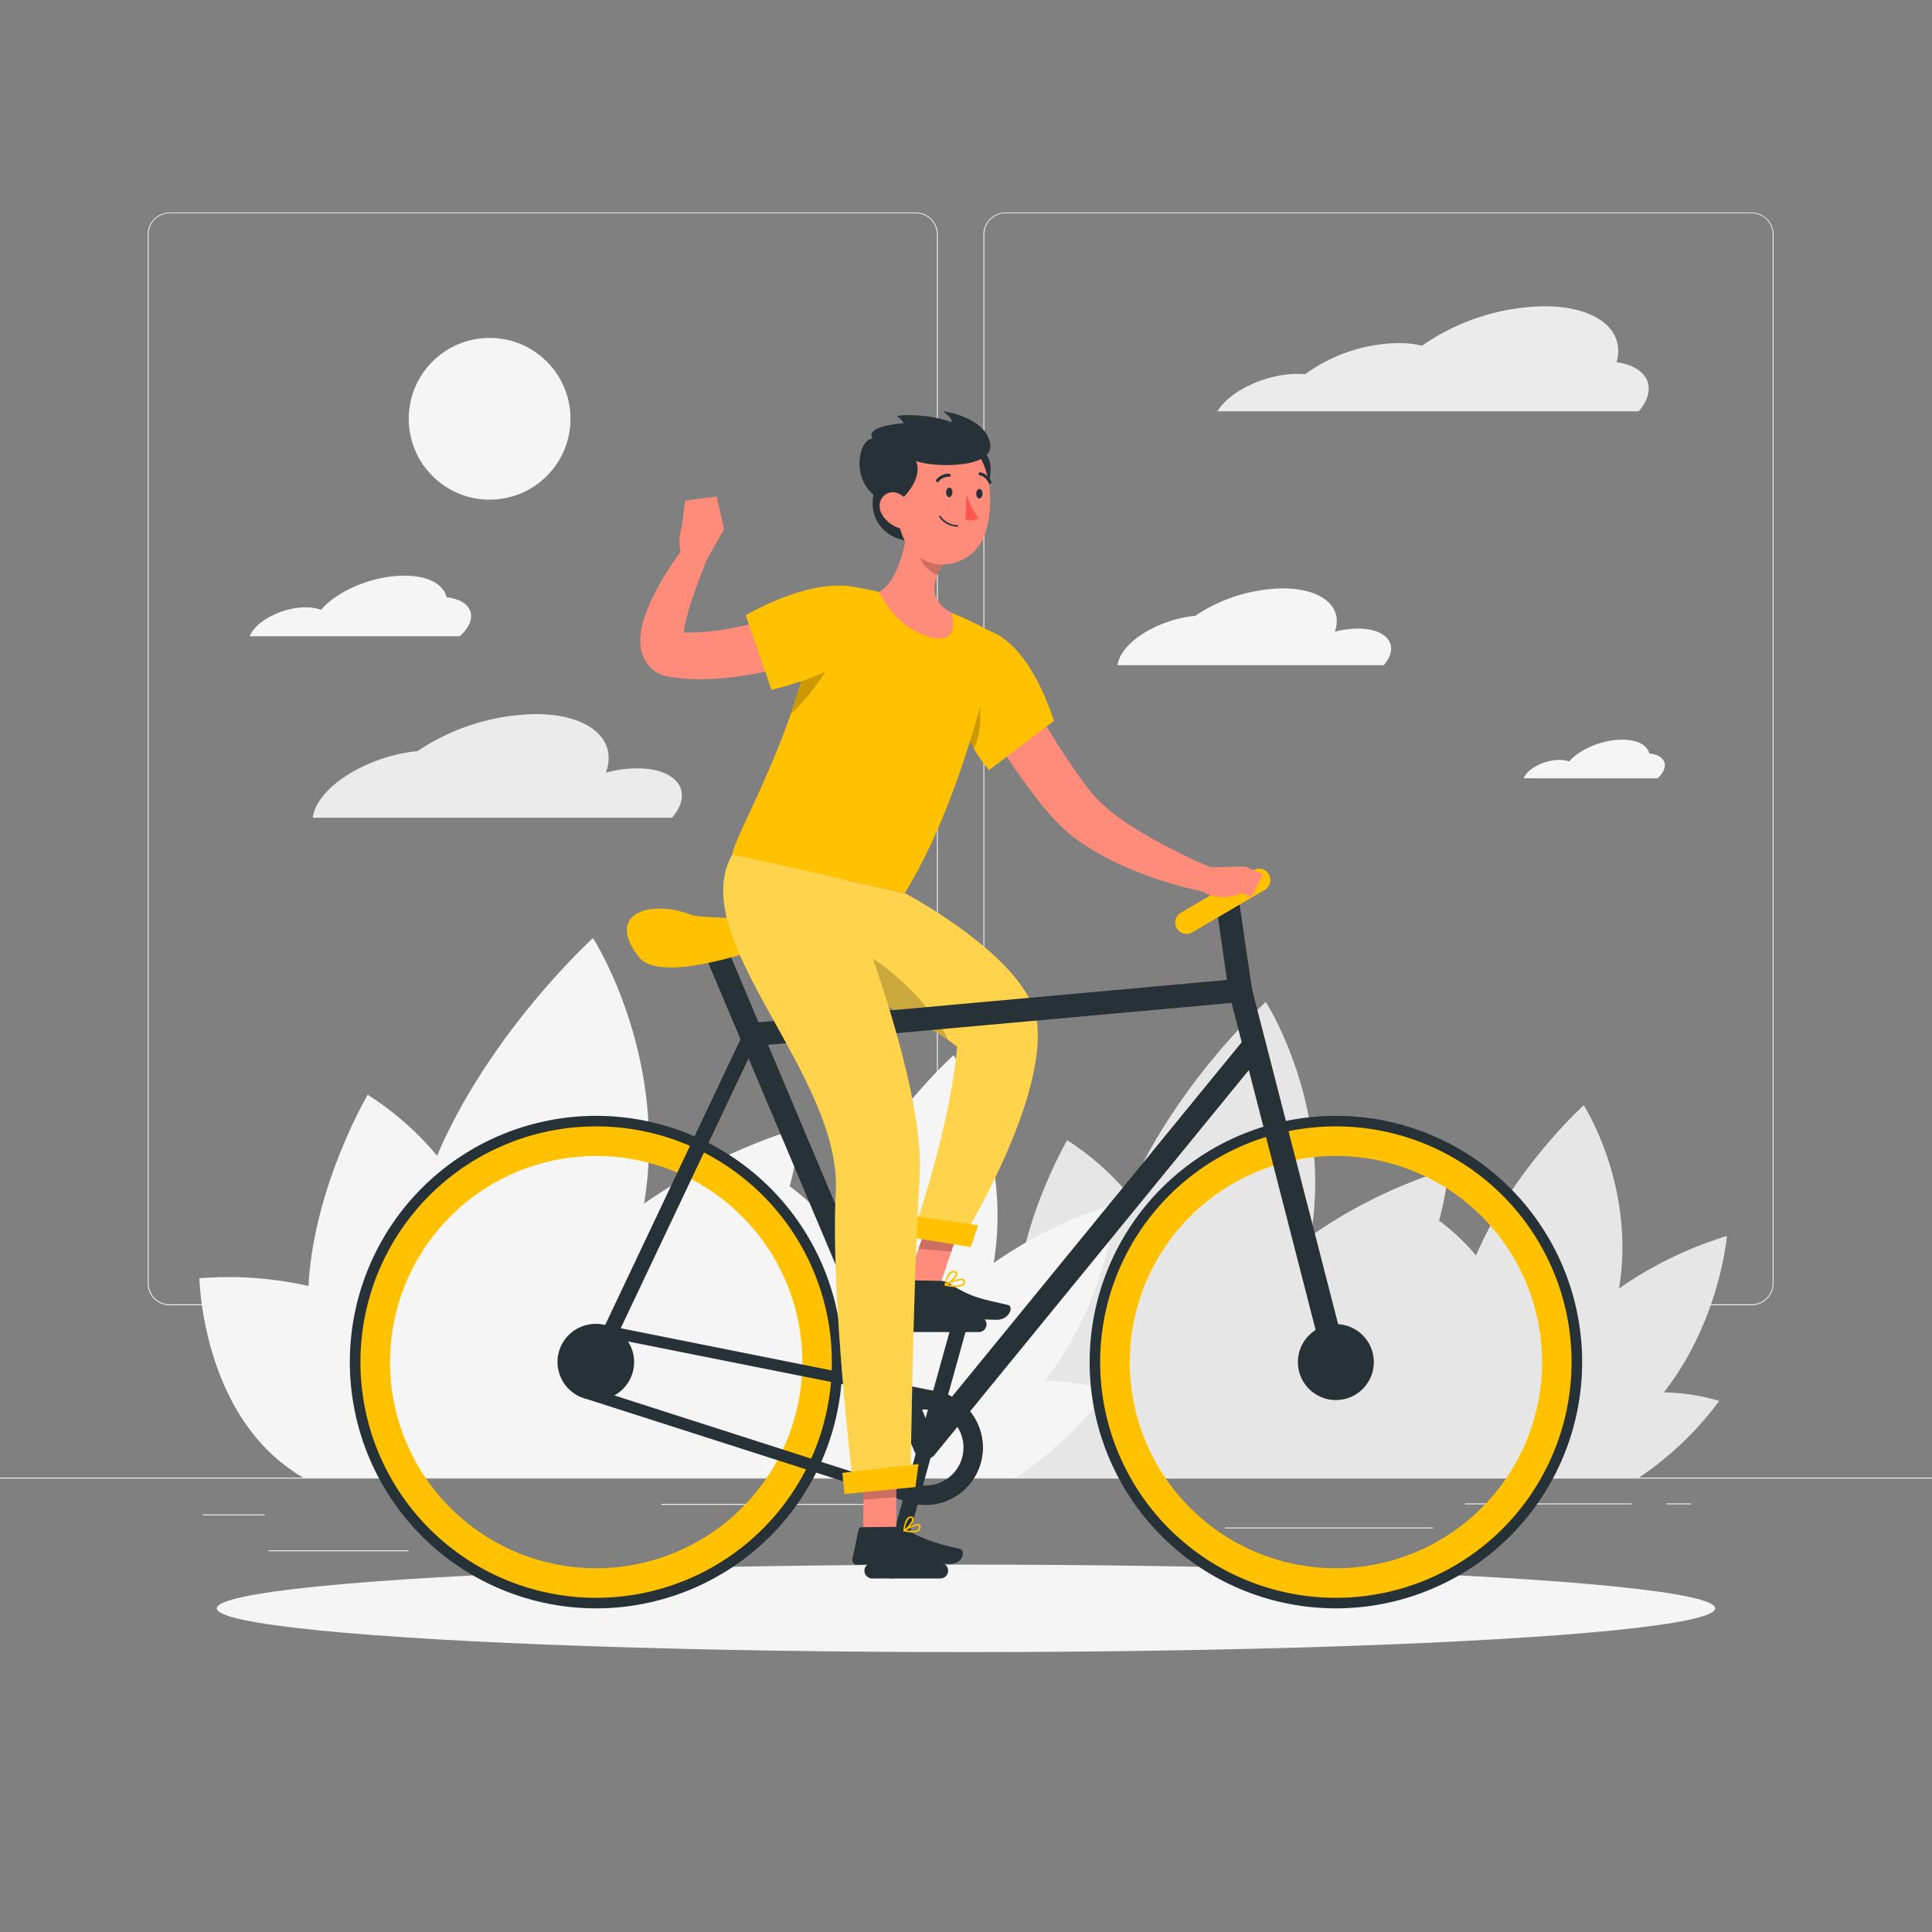 <svg xmlns="http://www.w3.org/2000/svg" viewBox="0 0 500 500"><rect x="0" y="0" width="500" height="500" fill="#808080" stroke="none"/><g id="freepik--background-complete--inject-32"><rect y="382.4" width="500" height="0.25" style="fill:#ebebeb"></rect><rect x="52.46" y="391.92" width="16.06" height="0.25" style="fill:#ebebeb"></rect><rect x="171.14" y="389.21" width="53.53" height="0.25" style="fill:#ebebeb"></rect><rect x="69.52" y="401.21" width="36.25" height="0.25" style="fill:#ebebeb"></rect><rect x="379.14" y="389.08" width="43.19" height="0.25" style="fill:#ebebeb"></rect><rect x="431.24" y="389.08" width="6.33" height="0.25" style="fill:#ebebeb"></rect><rect x="317" y="395.31" width="53.89" height="0.25" style="fill:#ebebeb"></rect><path d="M237,337.8H43.91a5.71,5.71,0,0,1-5.7-5.71V60.66A5.71,5.71,0,0,1,43.91,55H237a5.71,5.71,0,0,1,5.71,5.71V332.09A5.71,5.71,0,0,1,237,337.8ZM43.91,55.2a5.46,5.46,0,0,0-5.45,5.46V332.09a5.46,5.46,0,0,0,5.45,5.46H237a5.47,5.47,0,0,0,5.46-5.46V60.66A5.47,5.47,0,0,0,237,55.2Z" style="fill:#ebebeb"></path><path d="M453.31,337.8H260.21a5.72,5.72,0,0,1-5.71-5.71V60.66A5.72,5.72,0,0,1,260.21,55h193.1A5.71,5.71,0,0,1,459,60.66V332.09A5.71,5.71,0,0,1,453.31,337.8ZM260.21,55.2a5.47,5.47,0,0,0-5.46,5.46V332.09a5.47,5.47,0,0,0,5.46,5.46h193.1a5.47,5.47,0,0,0,5.46-5.46V60.66a5.47,5.47,0,0,0-5.46-5.46Z" style="fill:#ebebeb"></path><path d="M446.92,319.88A99.14,99.14,0,0,0,419,333.46c4.39-26.52-9.13-47.41-9.13-47.41S391.55,302.58,382,324.9a56.42,56.42,0,0,0-9.56-9,88.48,88.48,0,0,0,2.48-13.38,126.48,126.48,0,0,0-35.67,17.34c5.6-33.87-11.67-60.55-11.67-60.55S304.22,280.45,292,309a68.38,68.38,0,0,0-15.81-13.9S263.89,316,262.71,338.67A83.17,83.17,0,0,0,237.83,337s.49,27,18.28,41.7a41.42,41.42,0,0,0,5.37,3.75H424.1a84.2,84.2,0,0,0,20.83-19.89,53,53,0,0,0-14.33-2.21C445.14,341.78,446.92,319.88,446.92,319.88Z" style="fill:#e6e6e6"></path><path d="M288.86,311.46a112.39,112.39,0,0,0-31.7,15.4c5-30.09-10.36-53.79-10.36-53.79S226,291.83,215.21,317.16A64.4,64.4,0,0,0,204.36,307a101.72,101.72,0,0,0,2.82-15.18,143.47,143.47,0,0,0-40.49,19.68c6.36-38.43-13.23-68.71-13.23-68.71s-26.53,24-40.35,56.31a77.6,77.6,0,0,0-17.94-15.78s-14,23.73-15.33,49.49a94.42,94.42,0,0,0-28.23-2s.55,30.62,20.74,47.32a47.29,47.29,0,0,0,6.09,4.26H263a95.42,95.42,0,0,0,23.64-22.57,60.29,60.29,0,0,0-16.27-2.51C286.84,336.31,288.86,311.46,288.86,311.46Z" style="fill:#f5f5f5"></path><circle cx="126.71" cy="108.38" r="20.93" transform="translate(-39.52 121.34) rotate(-45)" style="fill:#f5f5f5"></circle><path d="M108.05,194.39a56.48,56.48,0,0,1,30.55-9.58c13.85,0,21.33,6.54,18.21,15.14a31.85,31.85,0,0,1,8.1-1.1c9.44,0,14,5,10.26,11.09a15.85,15.85,0,0,1-1.24,1.69h-93a10.26,10.26,0,0,1,1.52-4C86.58,200.94,97.56,195.4,108.05,194.39Z" style="fill:#ebebeb"></path><path d="M309.32,159.38a41.78,41.78,0,0,1,22.63-7.1c10.26,0,15.8,4.85,13.49,11.21a23.87,23.87,0,0,1,6-.81c7,0,10.4,3.68,7.6,8.22a10.25,10.25,0,0,1-.92,1.25h-68.9a7.64,7.64,0,0,1,1.13-3C293.41,164.23,301.54,160.12,309.32,159.38Z" style="fill:#f5f5f5"></path><path d="M115.56,154.58c-.69-3.33-4.71-5.6-10.94-5.6-8.1,0-17.18,3.82-21.55,8.84a11,11,0,0,0-3.94-.64c-5.52,0-11.78,2.91-14,6.48a6.57,6.57,0,0,0-.5,1H119a10.68,10.68,0,0,0,2-2.34C123.38,158.4,121,155.17,115.56,154.58Z" style="fill:#f5f5f5"></path><path d="M426.81,195c-.44-2.12-3-3.57-7-3.57-5.16,0-10.95,2.44-13.73,5.64a7,7,0,0,0-2.51-.41c-3.52,0-7.51,1.85-8.92,4.13a3.33,3.33,0,0,0-.31.63H429a6.62,6.62,0,0,0,1.26-1.49C431.8,197.39,430.26,195.32,426.81,195Z" style="fill:#f5f5f5"></path><path d="M335.83,96.76q1,0,1.95.09a42,42,0,0,1,24.11-8.06,25.7,25.7,0,0,1,6.13.68,56.87,56.87,0,0,1,31.63-10.21c13.56,0,21.08,6.19,18.72,14.46,7.18,1.06,10.3,5.58,7,11a14,14,0,0,1-1.26,1.72h-109l0-.07C318.41,101.06,327.68,96.76,335.83,96.76Z" style="fill:#ebebeb"></path></g><g id="freepik--Shadow--inject-32"><ellipse id="freepik--path--inject-32" cx="250" cy="416.24" rx="193.89" ry="11.32" style="fill:#f5f5f5"></ellipse></g><g id="freepik--Character--inject-32"><polygon points="234.52 332.59 243.03 333.3 249.61 313.9 241.11 313.2 234.52 332.59" style="fill:#ff8b7b"></polygon><path d="M243.75,331.5l-9.35-.18a.76.76,0,0,0-.74.57l-1.83,7.58A1.24,1.24,0,0,0,233,341c3.37,0,8.25-.09,12.48,0,5,.09,6.51.44,12.32.56,3.52.06,4.56-3.47,3.09-3.82-6.66-1.59-9.41-1.85-15.12-5.53A4,4,0,0,0,243.75,331.5Z" style="fill:#263238"></path><polygon points="249.61 313.91 246.22 323.91 237.71 323.2 241.1 313.2 249.61 313.91" style="opacity:0.2"></polygon><path d="M268.33,264.22c-2.21-16.22-34.14-33.05-34.14-33.05l-29.36-6.59s-11.19,2.59-6.93,14.92,34.86,19.5,49.81,31.39C246,291.1,237,317.22,237,317.22l12.36,2.84S271.11,284.56,268.33,264.22Z" style="fill:#FFC100"></path><path d="M268.33,264.22c-2.21-16.22-34.14-33.05-34.14-33.05l-29.36-6.59s-11.19,2.59-6.93,14.92,34.86,19.5,49.81,31.39C246,291.1,237,317.22,237,317.22l12.36,2.84S271.11,284.56,268.33,264.22Z" style="fill:#fff;opacity:0.3"></path><polygon points="251.2 322.72 234.15 320 235.03 314.49 253.17 317.1 251.2 322.72" style="fill:#FFC100"></polygon><path d="M244.57,332.7a.21.21,0,0,1-.13-.16.2.2,0,0,1,.11-.21c.39-.19,3.86-1.87,4.89-1.27a.64.64,0,0,1,.33.54h0a1.13,1.13,0,0,1-.4,1c-1,.81-3.4.43-4.78.13Zm4.59-1.33c-.64-.23-2.51.44-3.88,1.06,1.88.35,3.29.3,3.82-.16a.72.72,0,0,0,.26-.64.22.22,0,0,0-.12-.22A.2.2,0,0,0,249.16,331.37Z" style="fill:#FFC100"></path><path d="M244.57,332.7s0,0,0,0a.18.18,0,0,1-.08-.18c0-.1.28-2.4,1.39-3.27a1.47,1.47,0,0,1,1.13-.33h0c.55.07.71.35.74.58.14,1-1.94,2.78-3,3.23A.2.2,0,0,1,244.57,332.7Zm2.55-3.36a.93.93,0,0,0-.21,0h0a1.1,1.1,0,0,0-.83.25,4.69,4.69,0,0,0-1.18,2.61c1.07-.61,2.48-2,2.4-2.62C247.3,329.49,247.28,329.4,247.12,329.34Zm-.19-.25h0Z" style="fill:#FFC100"></path><path d="M221.9,246.26v10.57c8.21,3.86,16.95,7.76,23.5,12.34C241.57,260.67,228.79,248.23,221.9,246.26Z" style="opacity:0.2"></path><path d="M154.28,296.78a55.73,55.73,0,1,1-55.73,55.73,55.79,55.79,0,0,1,55.73-55.73m0-8A63.73,63.73,0,1,0,218,352.51a63.73,63.73,0,0,0-63.73-63.73Z" style="fill:#263238"></path><path d="M154.28,299.16a53.35,53.35,0,1,1-53.34,53.35,53.4,53.4,0,0,1,53.34-53.35m0-7.65a61,61,0,1,0,61,61,61,61,0,0,0-61-61Z" style="fill:#FFC100"></path><path d="M345.72,296.78A55.73,55.73,0,1,1,290,352.51a55.79,55.79,0,0,1,55.73-55.73m0-8a63.73,63.73,0,1,0,63.73,63.73,63.73,63.73,0,0,0-63.73-63.73Z" style="fill:#263238"></path><path d="M345.72,299.16a53.35,53.35,0,1,1-53.34,53.35,53.4,53.4,0,0,1,53.34-53.35m0-7.65a61,61,0,1,0,61,61,61,61,0,0,0-61-61Z" style="fill:#FFC100"></path><path d="M239.51,364.78a9.84,9.84,0,1,1-9.84,9.84,9.85,9.85,0,0,1,9.84-9.84m0-5a14.84,14.84,0,1,0,14.84,14.84,14.83,14.83,0,0,0-14.84-14.84Z" style="fill:#263238"></path><circle cx="154.28" cy="352.51" r="9.83" style="fill:#263238"></circle><circle cx="345.72" cy="352.51" r="9.83" style="fill:#263238"></circle><path d="M154.27,345.67h0a6.89,6.89,0,0,1,1.85.26l.11,0,.11,0,86.17,17.18a11.84,11.84,0,0,1-3,23.3,12,12,0,0,1-2.86-.35l-84.11-27-.05,0h-.06a6.84,6.84,0,0,1,1.83-13.42m0-3A9.84,9.84,0,0,0,151.64,362l84.2,27a15,15,0,0,0,3.68.46,14.84,14.84,0,0,0,3.65-29.22L156.92,343a9.68,9.68,0,0,0-2.65-.37Z" style="fill:#263238"></path><path d="M239.51,377.62a3.11,3.11,0,0,1-.43,0,3,3,0,0,1-2.34-1.8L183.35,249.31a3,3,0,1,1,5.53-2.33l51.45,121.88,82-100.34a3,3,0,0,1,4.64,3.8l-85.11,104.2A3,3,0,0,1,239.51,377.62Z" style="fill:#263238"></path><path d="M154.28,354.51a2,2,0,0,1-1.81-2.86l40.13-84.72a2,2,0,1,1,3.61,1.71l-40.12,84.72A2,2,0,0,1,154.28,354.51Z" style="fill:#263238"></path><path d="M345.72,355.51a3,3,0,0,1-2.91-2.26l-24.08-93.7L194.67,270.77a3,3,0,0,1-.54-6l126.6-11.45a3,3,0,0,1,3.18,2.24l24.72,96.17a3,3,0,0,1-2.16,3.65A2.76,2.76,0,0,1,345.72,355.51Z" style="fill:#263238"></path><path d="M321,259.33a3,3,0,0,1-3-2.57L314.43,232a3,3,0,0,1,5.94-.87L324,255.9a3,3,0,0,1-2.54,3.4A3.11,3.11,0,0,1,321,259.33Z" style="fill:#263238"></path><path d="M307.06,241.68a2.93,2.93,0,0,1-1.48-5.45l18.76-11a2.92,2.92,0,0,1,3,5.05l-18.75,11A3,3,0,0,1,307.06,241.68Z" style="fill:#FFC100"></path><path d="M165.33,247.67c5.23,6.66,27.36-.78,34.07-3s22,2.22,19.71-3-35.88-3.17-40.55-5C168.67,232.78,156.37,236.22,165.33,247.67Z" style="fill:#FFC100"></path><path d="M230.67,408.5a2,2,0,0,1-1.93-2.53l17.68-63.77a2,2,0,0,1,3.85,1.07L232.59,407A2,2,0,0,1,230.67,408.5Z" style="fill:#263238"></path><path d="M253.31,344.74H235.64a2,2,0,0,1,0-4h17.67a2,2,0,0,1,0,4Z" style="fill:#263238"></path><path d="M243.37,408.5H225.71a2,2,0,0,1,0-4h17.66a2,2,0,0,1,0,4Z" style="fill:#263238"></path><polygon points="223.41 397.76 231.96 397.07 232.01 377.22 223.47 377.9 223.41 397.76" style="fill:#ff8b7b"></polygon><path d="M233.36,395.13l-10.43.11a.75.75,0,0,0-.72.59l-1.61,7.63a1.26,1.26,0,0,0,1.27,1.51c3.35-.1,5.8-.32,10-.36,2.6,0,10.44.16,14,.12s4-3.59,2.55-3.9c-6.61-1.37-11.6-3.31-13.73-5.18A2.09,2.09,0,0,0,233.36,395.13Z" style="fill:#263238"></path><path d="M260.45,170.07c3.28,5.82,6.72,11.78,10.21,17.54a178.74,178.74,0,0,0,11,16.54c3.41,4.53,8.68,8.26,14.34,11.62,2.82,1.68,5.77,3.24,8.78,4.74,1.51.74,3,1.5,4.55,2.2l4.58,2-1.79,6.17a101.7,101.7,0,0,1-20.57-6.4,73,73,0,0,1-9.84-5.17A52.55,52.55,0,0,1,277,216c-.77-.62-1.52-1.31-2.26-2l-1.1-1.12c-.36-.37-.63-.7-1-1.06a101.16,101.16,0,0,1-6.87-8.51c-2.15-2.88-4.14-5.82-6.07-8.79-3.88-6-7.41-12-10.75-18.27Z" style="fill:#ff8b7b"></path><path d="M248.09,181.33a31.87,31.87,0,0,0,7.9,17.94l16.76-12.69s-3.67-12.31-10.36-19C249.86,155.16,247.18,171.59,248.09,181.33Z" style="fill:#FFC100"></path><path d="M253,179.58l-5,1.2c0,.19,0,.37,0,.55a31.43,31.43,0,0,0,4,12.42C254.17,189.89,254,182.86,253,179.58Z" style="opacity:0.2"></path><polygon points="223.47 377.91 232.01 377.23 231.98 387.46 223.43 388.14 223.47 377.91" style="opacity:0.2"></polygon><path d="M211.49,157.48c-4.33,30.88-20.81,57.2-22,63.66,6.54,1.49,31.21,7,44.66,10,16.08-25.95,24-66.66,24-66.66s-2.55-1.56-6.15-3.33c-1.13-.55-2.36-1.12-3.65-1.68q-1.08-.47-2.19-.9a167.9,167.9,0,0,0-18.71-5.38c-1.19-.28-2.41-.54-3.61-.77s-2.2-.4-3.23-.56l-1.44-.22A6.78,6.78,0,0,0,211.49,157.48Z" style="fill:#FFC100"></path><path d="M215.39,169.89c-1,3.88-6.44,10.91-10.8,15.07,1.67-4.77,3.23-9.84,4.51-15.13Z" style="fill:#FFC100"></path><path d="M215.39,169.89c-1,3.88-6.44,10.91-10.8,15.07,1.67-4.77,3.23-9.84,4.51-15.13Z" style="opacity:0.2"></path><path d="M311.25,224.5l11-.25-.82,6.85s-6.35,3.07-11.27-1.2Z" style="fill:#ff8b7b"></path><polygon points="326.83 226.25 323.86 232.17 321.45 231.1 322.27 224.25 326.83 226.25" style="fill:#ff8b7b"></polygon><path d="M226.07,128c-1.44,6.71,3.62,13,12.7,12S228.32,117.46,226.07,128Z" style="fill:#263238"></path><path d="M235.39,132.69c-.55,6.36-2.55,17.72-7.91,20.53,2.33,4.19,5.53,9.17,12.6,11.48s7.24-3,6.1-6.1c-6.25-3.54-4.65-8.46-2.13-12.8Z" style="fill:#ff8b7b"></path><path d="M238.92,138l5.12,7.75a19.84,19.84,0,0,0-1.53,3.15,9.51,9.51,0,0,1-5.24-7.29C237.14,139.72,238.2,138.05,238.92,138Z" style="opacity:0.2"></path><path d="M253.28,116.79c4.38.06,3.54,8.75,1,10.88S248.5,116.73,253.28,116.79Z" style="fill:#263238"></path><path d="M232.11,124.46c.14,8.5-.2,13.47,3.88,18,6.15,6.82,16.78,3.4,19.17-5,2.15-7.53,1.55-20.15-6.59-23.89A11.58,11.58,0,0,0,232.11,124.46Z" style="fill:#ff8b7b"></path><path d="M231.58,130.75c4.34-3.5,6.92-7.85,5.51-11.42,4.49,1.67,20.6,2.09,19.13-4.75S244,106.42,244,106.42s2.44,1.61,2.32,2.86c-5.53-2-12-2.11-14.26-1.61,1.62,1.11,1.78,1.87,1.78,1.87s-10.25.63-8,4C221.83,113.39,219,127.78,231.58,130.75Z" style="fill:#263238"></path><path d="M228.19,133a8.06,8.06,0,0,0,4.87,3.78c2.74.73,4.07-1.72,3.28-4.29-.71-2.31-3-5.47-5.72-5.06S226.92,130.75,228.19,133Z" style="fill:#ff8b7b"></path><path d="M218.27,227.56S239.6,279.39,238,304.42c-1.73,27.41-2.35,78.8-2.35,78.8l-14.82,1.17s-5.95-49.1-4.52-75.83c1.64-30.46-39.19-65.46-26.8-87.41C203.54,224.08,218.27,227.56,218.27,227.56Z" style="fill:#FFC100"></path><path d="M218.27,227.56S239.6,279.39,238,304.42c-1.73,27.41-2.35,78.8-2.35,78.8l-14.82,1.17s-5.95-49.1-4.52-75.83c1.64-30.46-39.19-65.46-26.8-87.41C203.54,224.08,218.27,227.56,218.27,227.56Z" style="fill:#fff;opacity:0.3"></path><polygon points="236.92 384.85 218.55 386.66 218.01 381.18 237.71 378.89 236.92 384.85" style="fill:#FFC100"></polygon><path d="M244.85,127.4c0,.69.31,1.26.76,1.28s.84-.52.87-1.21-.31-1.27-.76-1.29S244.88,126.71,244.85,127.4Z" style="fill:#263238"></path><path d="M252.64,127.74c0,.69.31,1.26.76,1.28s.85-.52.88-1.21-.31-1.26-.77-1.28S252.67,127.05,252.64,127.74Z" style="fill:#263238"></path><path d="M250.15,128a24.77,24.77,0,0,0,3,6.05c-1.27,1.08-3.32.47-3.32.47Z" style="fill:#ff5652"></path><path d="M246.87,136.21a5.72,5.72,0,0,1-3.79-2.43.2.2,0,1,1,.35-.21,5.47,5.47,0,0,0,4.36,2.33.2.2,0,0,1,.19.21.21.21,0,0,1-.21.2A8.25,8.25,0,0,1,246.87,136.21Z" style="fill:#263238"></path><path d="M242.56,124.77a.46.46,0,0,1-.19-.08.4.4,0,0,1-.05-.57,4,4,0,0,1,3.37-1.53.4.4,0,0,1,.35.45.4.4,0,0,1-.44.36h0a3.18,3.18,0,0,0-2.66,1.23A.38.38,0,0,1,242.56,124.77Z" style="fill:#263238"></path><path d="M256.12,125.21a.43.43,0,0,1-.3-.24,3.21,3.21,0,0,0-2.2-1.93.41.41,0,0,1-.33-.47.4.4,0,0,1,.46-.33,4,4,0,0,1,2.81,2.41.4.4,0,0,1-.21.53A.45.45,0,0,1,256.12,125.21Z" style="fill:#263238"></path><path d="M236.21,396.6a10.37,10.37,0,0,1-2.24-.28.23.23,0,0,1-.16-.17.21.21,0,0,1,.09-.2c.31-.2,3.06-1.92,4-1.45a.64.64,0,0,1,.35.57,1.23,1.23,0,0,1-.41,1.08A2.59,2.59,0,0,1,236.21,396.6Zm-1.66-.57c1.46.27,2.58.21,3-.19a.86.86,0,0,0,.27-.74.26.26,0,0,0-.13-.24C237.23,394.62,235.67,395.36,234.55,396Z" style="fill:#FFC100"></path><path d="M234,396.32l-.12,0a.22.22,0,0,1-.09-.19c0-.1.19-2.57,1.17-3.39a1.08,1.08,0,0,1,.86-.27h0a.65.65,0,0,1,.65.52c.2,1-1.5,2.85-2.38,3.34Zm1.69-3.49a.8.8,0,0,0-.47.19,4.85,4.85,0,0,0-1,2.69c.87-.68,2-2.11,1.84-2.67,0-.05,0-.17-.3-.2h-.09Z" style="fill:#FFC100"></path><path d="M222,165.62c-.88.42-1.6.75-2.4,1.1s-1.55.66-2.33,1c-1.57.63-3.13,1.23-4.71,1.81-3.15,1.16-6.36,2.17-9.63,3.06a85.39,85.39,0,0,1-20.43,3.19,51.8,51.8,0,0,1-5.41-.17c-.92-.09-1.83-.17-2.76-.33l-.69-.1-.35,0-.28-.05-.36-.08a9,9,0,0,1-3.07-1.31,8.5,8.5,0,0,1-2.53-2.65,9,9,0,0,1-1.1-2.79,12.82,12.82,0,0,1-.16-4.16,24.74,24.74,0,0,1,1.51-5.83A57.82,57.82,0,0,1,172,149c.86-1.44,1.76-2.85,2.72-4.21s1.89-2.7,3-4.05l5.52,3.28-1.71,4.37-1.62,4.38a73.94,73.94,0,0,0-2.58,8.55,17,17,0,0,0-.45,3.58c0,.43.11.76.14.62a1.12,1.12,0,0,0-.18-.57,3,3,0,0,0-.86-.94,3.27,3.27,0,0,0-.85-.43l-.07,0h0l.25,0,.51,0c.66.07,1.35.08,2,.11,1.38,0,2.78,0,4.21-.13a62.75,62.75,0,0,0,8.66-1.25c2.92-.59,5.84-1.35,8.75-2.22s5.81-1.84,8.69-2.87c1.44-.52,2.87-1.06,4.29-1.63l2.11-.86,2-.85Z" style="fill:#ff8b7b"></path><path d="M222.17,168.49c-5.58,6-22.5,10.06-22.5,10.06L193,159.23s11.07-6.63,21.6-7.56C230.74,150.24,227.93,162.3,222.17,168.49Z" style="fill:#FFC100"></path><path d="M183.09,144.52l4.29-7.55L176.49,136s-2.22,7.24,1.48,8.85Z" style="fill:#ff8b7b"></path><polygon points="185.49 128.52 177.33 129.53 176.49 136.03 187.38 136.97 185.49 128.52" style="fill:#ff8b7b"></polygon></g></svg>